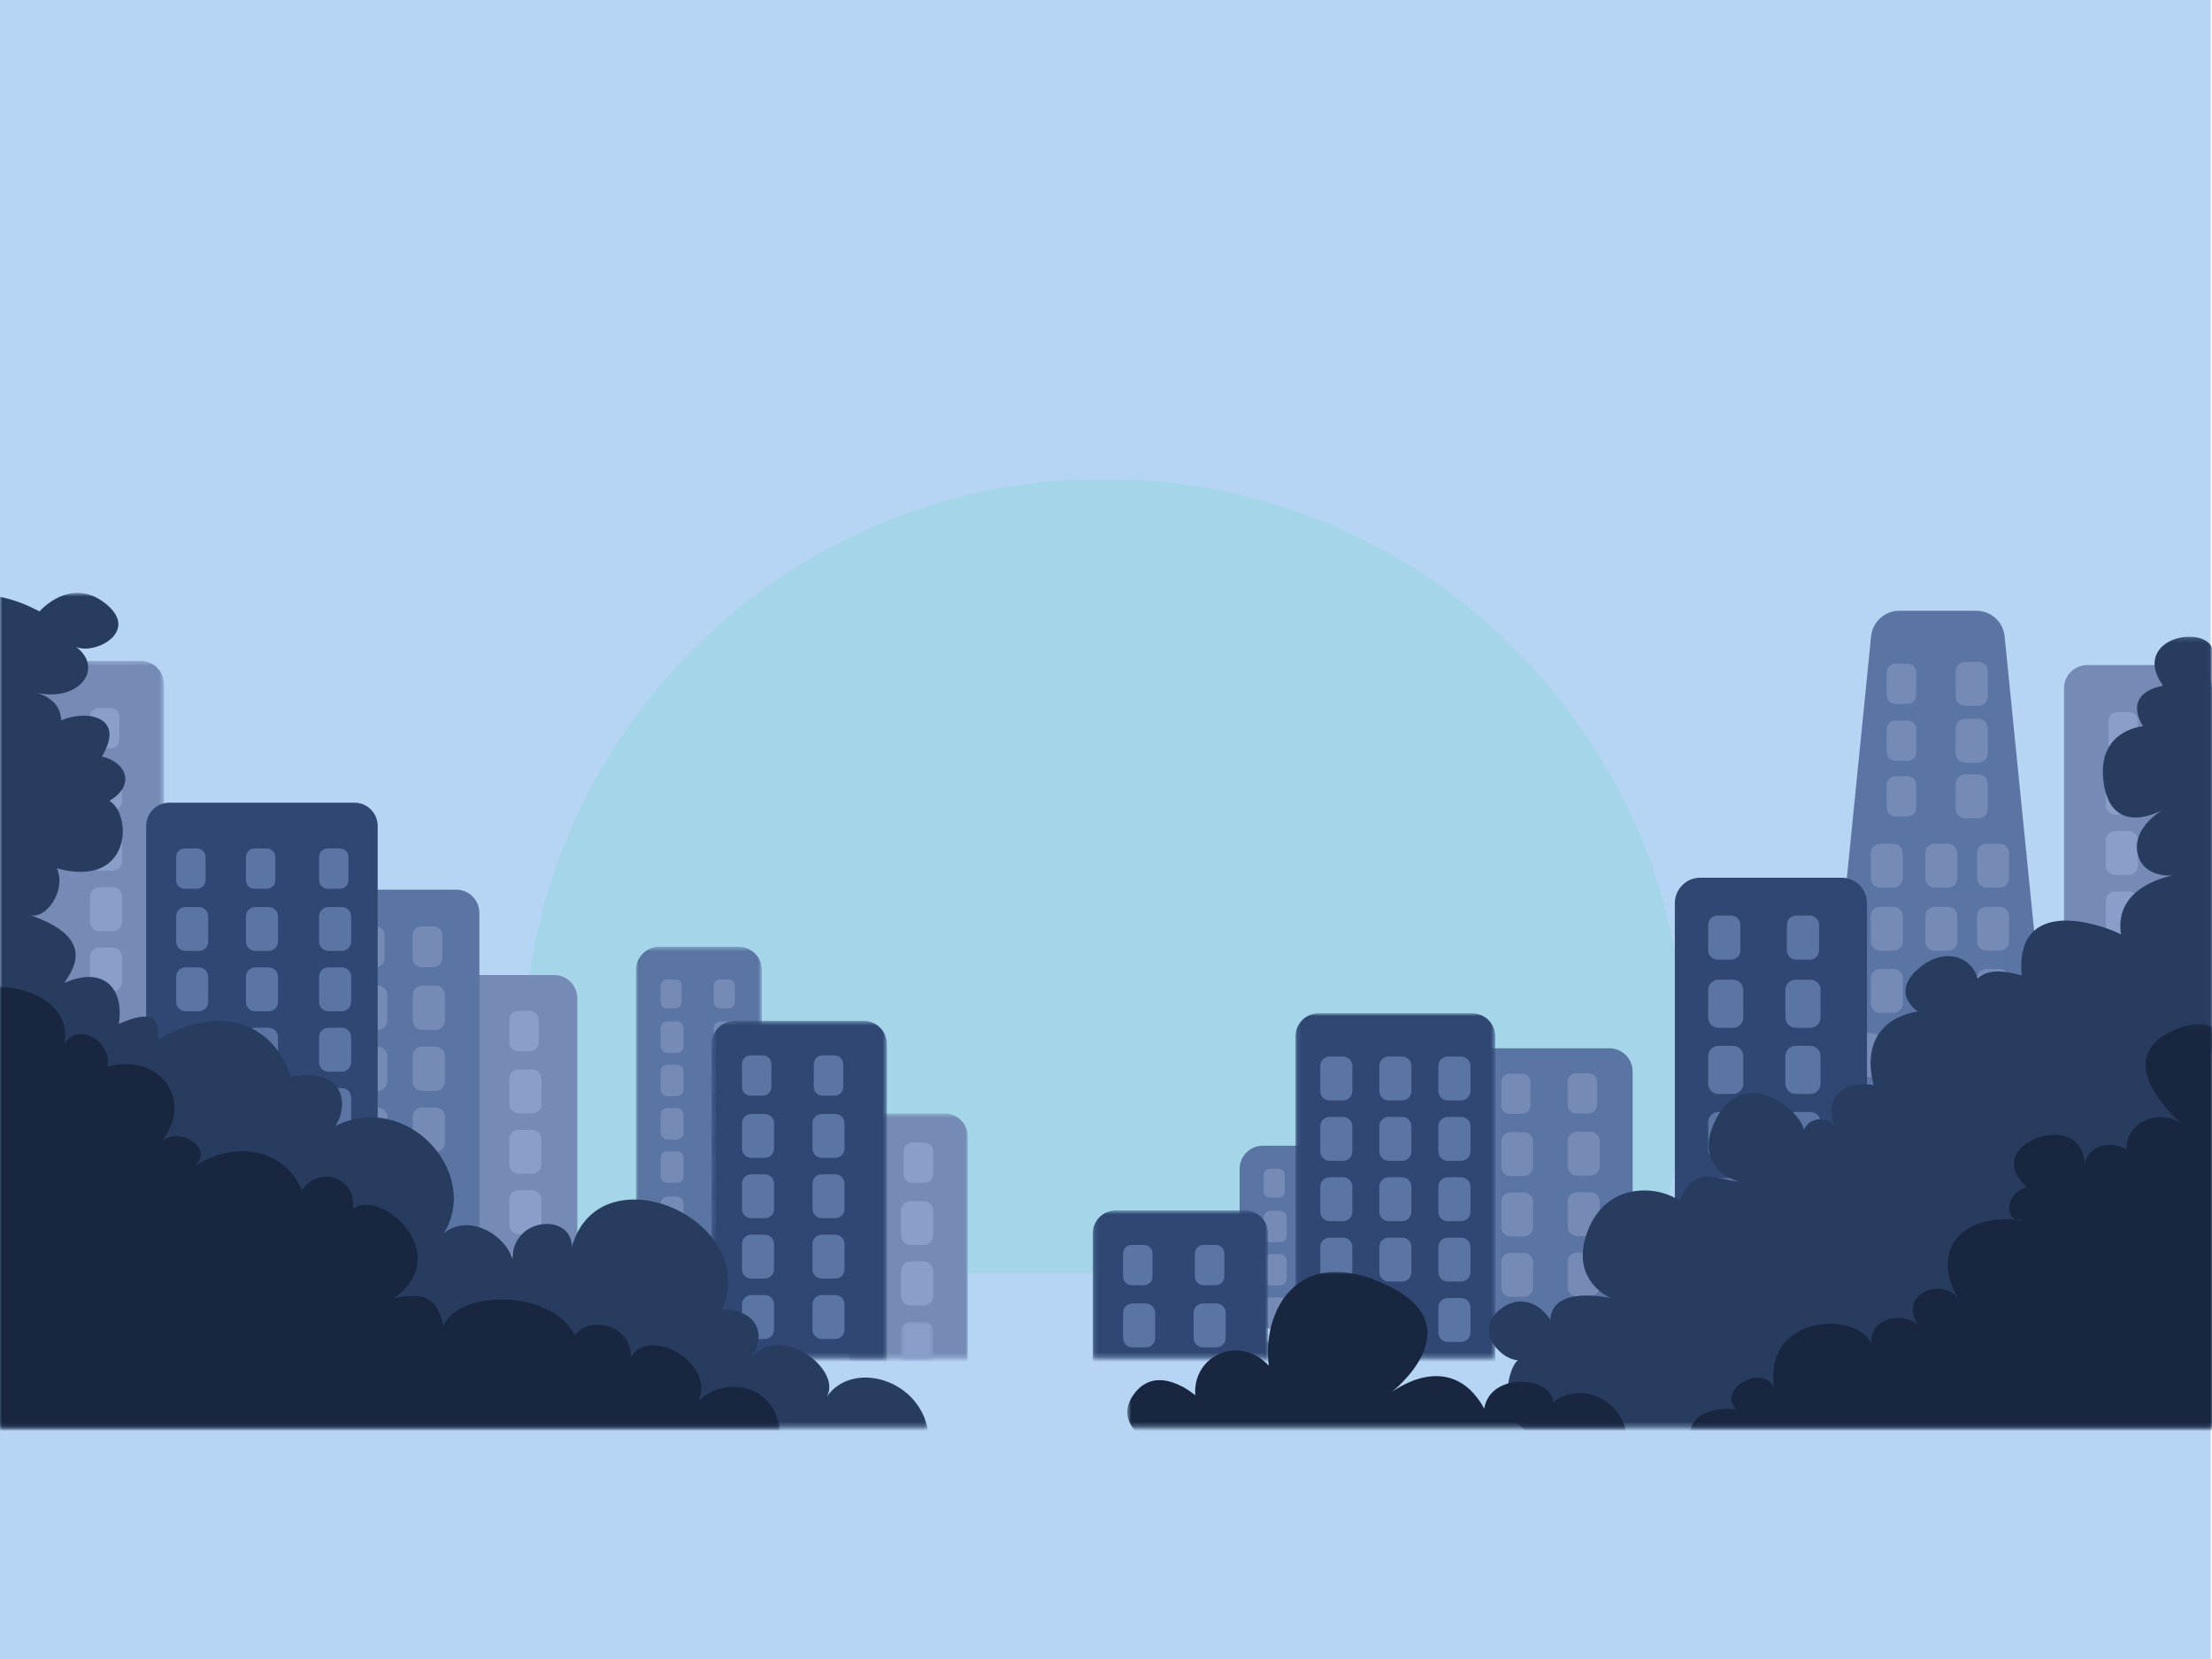 <?xml version="1.0" encoding="UTF-8"?>
<svg width="480px" height="360px" viewBox="0 0 480 360" version="1.1" xmlns="http://www.w3.org/2000/svg" xmlns:xlink="http://www.w3.org/1999/xlink" style="background: #FFFFFF;">
    <!-- Generator: Sketch 48.2 (47327) - http://www.bohemiancoding.com/sketch -->
    <title>City</title>
    <desc>Created with Sketch.</desc>
    <defs>
        <polygon id="path-1" points="0.544 0.878 252.665 0.878 252.665 172.85 0.544 172.85"></polygon>
        <polygon id="path-3" points="0.068 0.403 199.14 0.403 199.14 145.85 0.068 145.85"></polygon>
        <polygon id="path-5" points="0.421 0.415 160.787 0.415 160.787 129.85 0.421 129.85"></polygon>
        <polygon id="path-7" points="0.213 0.914 5.202 0.914 5.202 4.71 0.213 4.71"></polygon>
        <polygon id="path-9" points="0.012 0.448 27.32 0.448 27.32 89.71 0.012 89.71"></polygon>
        <polygon id="path-11" points="0.113 0.872 43.466 0.872 43.466 75.71 0.113 75.71"></polygon>
        <polygon id="path-13" points="0.481 0.415 32.566 0.415 32.566 88.755 0.481 88.755"></polygon>
        <polygon id="path-15" points="0.249 0.62 26.019 0.62 26.019 53.71 0.249 53.71"></polygon>
        <polygon id="path-17" points="0.539 0.833 7.496 0.833 7.496 8.71 0.539 8.71"></polygon>
        <polygon id="path-19" points="0.413 0.531 38.457 0.531 38.457 73.71 0.413 73.71"></polygon>
        <polygon id="path-21" points="0.114 0.651 38.157 0.651 38.157 32.71 0.114 32.71"></polygon>
        <polygon id="path-23" points="0.034 0.147 156.97 0.147 156.97 171.71 0.034 171.71"></polygon>
        <polygon id="path-25" points="0.43 0.19 113.97 0.19 113.97 87.71 0.43 87.71"></polygon>
        <polygon id="path-27" points="0.604 0.993 109.106 0.993 109.106 34.71 0.604 34.71"></polygon>
        <polygon id="path-29" points="0.97 0.646 202.626 0.646 202.626 181.71 0.97 181.71"></polygon>
        <polygon id="path-31" points="0.97 0.003 170.49 0.003 170.49 95.71 0.97 95.71"></polygon>
    </defs>
    <g id="备份" stroke="none" stroke-width="1" fill="none" fill-rule="evenodd">
        <g id="City">
            <g id="Page-1" transform="translate(-1, 0)">
                <polygon id="Fill-1" fill="#B6D4F3" points="0.97 360 480.718 360 480.718 0 0.97 0"></polygon>
                <g id="Group-11" transform="translate(114, 103.059)">
                    <g id="Group-4">
                        <mask id="mask-2" fill="white">
                            <use xlink:href="#path-1"></use>
                        </mask>
                        <g id="Clip-3"></g>
                        <path d="M252.665,126.939 C252.665,196.561 196.226,253 126.604,253 C56.983,253 0.544,196.561 0.544,126.939 C0.544,57.318 56.983,0.878 126.604,0.878 C196.226,0.878 252.665,57.318 252.665,126.939" id="Fill-2" fill="#A4D5E8" mask="url(#mask-2)"></path>
                    </g>
                    <g id="Group-7" transform="translate(27, 27)">
                        <mask id="mask-4" fill="white">
                            <use xlink:href="#path-3"></use>
                        </mask>
                        <g id="Clip-6"></g>
                        <path d="M199.14,99.939 C199.14,154.911 154.576,199.475 99.604,199.475 C44.632,199.475 0.068,154.911 0.068,99.939 C0.068,44.967 44.632,0.403 99.604,0.403 C154.576,0.403 199.14,44.967 199.14,99.939" id="Fill-5" fill="#A4D5E8" mask="url(#mask-4)"></path>
                    </g>
                    <g id="Group-10" transform="translate(46, 43)">
                        <mask id="mask-6" fill="white">
                            <use xlink:href="#path-5"></use>
                        </mask>
                        <g id="Clip-9"></g>
                        <path d="M160.787,80.599 C160.787,124.882 124.888,160.781 80.604,160.781 C36.32,160.781 0.421,124.882 0.421,80.599 C0.421,36.315 36.32,0.415 80.604,0.415 C124.888,0.415 160.787,36.315 160.787,80.599" id="Fill-8" fill="#A4D5E8" mask="url(#mask-6)"></path>
                    </g>
                </g>
                <g id="Group-333" transform="translate(4, 132)">
                    <path d="M285.189,153.598 L271.039,153.598 C268.253,153.598 265.995,151.34 265.995,148.555 L265.995,121.656 C265.995,118.87 268.253,116.612 271.039,116.612 L285.189,116.612 C287.975,116.612 290.233,118.87 290.233,121.656 L290.233,148.555 C290.233,151.34 287.975,153.598 285.189,153.598" id="Fill-12" fill="#5A74A3"></path>
                    <g id="Group-25" transform="translate(271, 121)">
                        <path d="M3.755,16.56 L1.66,16.56 C0.86,16.56 0.213,15.912 0.213,15.113 L0.213,11.173 C0.213,10.374 0.86,9.726 1.66,9.726 L3.755,9.726 C4.554,9.726 5.202,10.374 5.202,11.173 L5.202,15.113 C5.202,15.912 4.554,16.56 3.755,16.56" id="Fill-14" fill="#758AB5"></path>
                        <path d="M3.755,25.956 L1.66,25.956 C0.86,25.956 0.213,25.308 0.213,24.509 L0.213,20.569 C0.213,19.77 0.86,19.123 1.66,19.123 L3.755,19.123 C4.554,19.123 5.202,19.77 5.202,20.569 L5.202,24.509 C5.202,25.308 4.554,25.956 3.755,25.956" id="Fill-16" fill="#758AB5"></path>
                        <path d="M3.755,35.351 L1.66,35.351 C0.86,35.351 0.213,34.703 0.213,33.904 L0.213,29.965 C0.213,29.165 0.86,28.518 1.66,28.518 L3.755,28.518 C4.554,28.518 5.202,29.165 5.202,29.965 L5.202,33.904 C5.202,34.703 4.554,35.351 3.755,35.351" id="Fill-18" fill="#758AB5"></path>
                        <g id="Group-22" transform="translate(0, 37)">
                            <mask id="mask-8" fill="white">
                                <use xlink:href="#path-7"></use>
                            </mask>
                            <g id="Clip-21"></g>
                            <path d="M3.755,7.747 L1.66,7.747 C0.86,7.747 0.213,7.099 0.213,6.3 L0.213,2.361 C0.213,1.561 0.86,0.914 1.66,0.914 L3.755,0.914 C4.554,0.914 5.202,1.561 5.202,2.361 L5.202,6.3 C5.202,7.099 4.554,7.747 3.755,7.747" id="Fill-20" fill="#758AB5" mask="url(#mask-8)"></path>
                        </g>
                        <path d="M3.463,6.883 L1.54,6.883 C0.807,6.883 0.213,6.288 0.213,5.555 L0.213,1.941 C0.213,1.207 0.807,0.612 1.54,0.612 L3.463,0.612 C4.196,0.612 4.791,1.207 4.791,1.941 L4.791,5.555 C4.791,6.288 4.196,6.883 3.463,6.883" id="Fill-23" fill="#758AB5"></path>
                    </g>
                    <g id="Group-28" transform="translate(135, 73)">
                        <mask id="mask-10" fill="white">
                            <use xlink:href="#path-9"></use>
                        </mask>
                        <g id="Clip-27"></g>
                        <path d="M5.056,94.885 L22.277,94.885 C25.062,94.885 27.32,92.627 27.32,89.842 L27.32,5.492 C27.32,2.706 25.062,0.448 22.277,0.448 L5.056,0.448 C2.27,0.448 0.012,2.706 0.012,5.492 L0.012,89.842 C0.012,92.627 2.27,94.885 5.056,94.885" id="Fill-26" fill="#5A74A3" mask="url(#mask-10)"></path>
                    </g>
                    <g id="Group-41" transform="translate(140, 80)" fill="#758AB5">
                        <path d="M3.893,16.489 L1.797,16.489 C0.998,16.489 0.351,15.841 0.351,15.042 L0.351,11.102 C0.351,10.303 0.998,9.655 1.797,9.655 L3.893,9.655 C4.692,9.655 5.34,10.303 5.34,11.102 L5.34,15.042 C5.34,15.841 4.692,16.489 3.893,16.489" id="Fill-29"></path>
                        <path d="M3.893,25.884 L1.797,25.884 C0.998,25.884 0.351,25.236 0.351,24.437 L0.351,20.497 C0.351,19.698 0.998,19.05 1.797,19.05 L3.893,19.05 C4.692,19.05 5.34,19.698 5.34,20.497 L5.34,24.437 C5.34,25.236 4.692,25.884 3.893,25.884" id="Fill-31"></path>
                        <path d="M3.893,35.28 L1.797,35.28 C0.998,35.28 0.351,34.632 0.351,33.833 L0.351,29.893 C0.351,29.094 0.998,28.446 1.797,28.446 L3.893,28.446 C4.692,28.446 5.34,29.094 5.34,29.893 L5.34,33.833 C5.34,34.632 4.692,35.28 3.893,35.28" id="Fill-33"></path>
                        <path d="M3.893,44.675 L1.797,44.675 C0.998,44.675 0.351,44.027 0.351,43.228 L0.351,39.288 C0.351,38.489 0.998,37.841 1.797,37.841 L3.893,37.841 C4.692,37.841 5.34,38.489 5.34,39.288 L5.34,43.228 C5.34,44.027 4.692,44.675 3.893,44.675" id="Fill-35"></path>
                        <path d="M3.893,54.502 L1.797,54.502 C0.998,54.502 0.351,53.854 0.351,53.055 L0.351,49.115 C0.351,48.316 0.998,47.668 1.797,47.668 L3.893,47.668 C4.692,47.668 5.34,48.316 5.34,49.115 L5.34,53.055 C5.34,53.854 4.692,54.502 3.893,54.502" id="Fill-37"></path>
                        <path d="M3.601,6.811 L1.678,6.811 C0.945,6.811 0.351,6.217 0.351,5.483 L0.351,1.869 C0.351,1.136 0.945,0.541 1.678,0.541 L3.601,0.541 C4.334,0.541 4.929,1.136 4.929,1.869 L4.929,5.483 C4.929,6.217 4.334,6.811 3.601,6.811" id="Fill-39"></path>
                    </g>
                    <g id="Group-54" transform="translate(151, 80)" fill="#758AB5">
                        <path d="M4.426,16.489 L2.33,16.489 C1.531,16.489 0.884,15.841 0.884,15.042 L0.884,11.102 C0.884,10.303 1.531,9.655 2.33,9.655 L4.426,9.655 C5.225,9.655 5.873,10.303 5.873,11.102 L5.873,15.042 C5.873,15.841 5.225,16.489 4.426,16.489" id="Fill-42"></path>
                        <path d="M4.426,25.884 L2.33,25.884 C1.531,25.884 0.884,25.236 0.884,24.437 L0.884,20.497 C0.884,19.698 1.531,19.05 2.33,19.05 L4.426,19.05 C5.225,19.05 5.873,19.698 5.873,20.497 L5.873,24.437 C5.873,25.236 5.225,25.884 4.426,25.884" id="Fill-44"></path>
                        <path d="M4.426,35.28 L2.33,35.28 C1.531,35.28 0.884,34.632 0.884,33.833 L0.884,29.893 C0.884,29.094 1.531,28.446 2.33,28.446 L4.426,28.446 C5.225,28.446 5.873,29.094 5.873,29.893 L5.873,33.833 C5.873,34.632 5.225,35.28 4.426,35.28" id="Fill-46"></path>
                        <path d="M4.426,44.675 L2.33,44.675 C1.531,44.675 0.884,44.027 0.884,43.228 L0.884,39.288 C0.884,38.489 1.531,37.841 2.33,37.841 L4.426,37.841 C5.225,37.841 5.873,38.489 5.873,39.288 L5.873,43.228 C5.873,44.027 5.225,44.675 4.426,44.675" id="Fill-48"></path>
                        <path d="M4.426,54.502 L2.33,54.502 C1.531,54.502 0.884,53.854 0.884,53.055 L0.884,49.115 C0.884,48.316 1.531,47.668 2.33,47.668 L4.426,47.668 C5.225,47.668 5.873,48.316 5.873,49.115 L5.873,53.055 C5.873,53.854 5.225,54.502 4.426,54.502" id="Fill-50"></path>
                        <path d="M4.134,6.811 L2.211,6.811 C1.478,6.811 0.884,6.217 0.884,5.483 L0.884,1.869 C0.884,1.136 1.478,0.541 2.211,0.541 L4.134,0.541 C4.867,0.541 5.462,1.136 5.462,1.869 L5.462,5.483 C5.462,6.217 4.867,6.811 4.134,6.811" id="Fill-52"></path>
                    </g>
                    <path d="M346.235,159.414 L321.037,159.414 C318.252,159.414 315.994,157.156 315.994,154.37 L315.994,100.526 C315.994,97.74 318.252,95.482 321.037,95.482 L346.235,95.482 C349.021,95.482 351.279,97.74 351.279,100.526 L351.279,154.37 C351.279,157.156 349.021,159.414 346.235,159.414" id="Fill-55" fill="#5A74A3"></path>
                    <g id="Group-67" transform="translate(322, 100)" fill="#758AB5">
                        <path d="M5.67,23.208 L2.748,23.208 C1.633,23.208 0.731,22.305 0.731,21.19 L0.731,15.698 C0.731,14.584 1.633,13.681 2.748,13.681 L5.67,13.681 C6.784,13.681 7.688,14.584 7.688,15.698 L7.688,21.19 C7.688,22.305 6.784,23.208 5.67,23.208" id="Fill-57"></path>
                        <path d="M5.67,36.307 L2.748,36.307 C1.633,36.307 0.731,35.404 0.731,34.289 L0.731,28.797 C0.731,27.683 1.633,26.78 2.748,26.78 L5.67,26.78 C6.784,26.78 7.688,27.683 7.688,28.797 L7.688,34.289 C7.688,35.404 6.784,36.307 5.67,36.307" id="Fill-59"></path>
                        <path d="M5.67,49.406 L2.748,49.406 C1.633,49.406 0.731,48.503 0.731,47.388 L0.731,41.896 C0.731,40.782 1.633,39.879 2.748,39.879 L5.67,39.879 C6.784,39.879 7.688,40.782 7.688,41.896 L7.688,47.388 C7.688,48.503 6.784,49.406 5.67,49.406" id="Fill-61"></path>
                        <path d="M5.67,62.504 L2.748,62.504 C1.633,62.504 0.731,61.601 0.731,60.486 L0.731,54.994 C0.731,53.88 1.633,52.977 2.748,52.977 L5.67,52.977 C6.784,52.977 7.688,53.88 7.688,54.994 L7.688,60.486 C7.688,61.601 6.784,62.504 5.67,62.504" id="Fill-63"></path>
                        <path d="M5.262,9.717 L2.581,9.717 C1.559,9.717 0.73,8.888 0.73,7.865 L0.73,2.826 C0.73,1.804 1.559,0.975 2.581,0.975 L5.262,0.975 C6.284,0.975 7.113,1.804 7.113,2.826 L7.113,7.865 C7.113,8.888 6.284,9.717 5.262,9.717" id="Fill-65"></path>
                    </g>
                    <g id="Group-78" transform="translate(337, 100)" fill="#758AB5">
                        <path d="M5.122,23.114 L2.201,23.114 C1.086,23.114 0.183,22.211 0.183,21.096 L0.183,15.604 C0.183,14.49 1.086,13.587 2.201,13.587 L5.122,13.587 C6.236,13.587 7.14,14.49 7.14,15.604 L7.14,21.096 C7.14,22.211 6.236,23.114 5.122,23.114" id="Fill-68"></path>
                        <path d="M5.122,36.212 L2.201,36.212 C1.086,36.212 0.183,35.309 0.183,34.194 L0.183,28.703 C0.183,27.588 1.086,26.685 2.201,26.685 L5.122,26.685 C6.236,26.685 7.14,27.588 7.14,28.703 L7.14,34.194 C7.14,35.309 6.236,36.212 5.122,36.212" id="Fill-70"></path>
                        <path d="M5.122,49.31 L2.201,49.31 C1.086,49.31 0.183,48.407 0.183,47.292 L0.183,41.801 C0.183,40.686 1.086,39.783 2.201,39.783 L5.122,39.783 C6.236,39.783 7.14,40.686 7.14,41.801 L7.14,47.292 C7.14,48.407 6.236,49.31 5.122,49.31" id="Fill-72"></path>
                        <path d="M5.122,62.409 L2.201,62.409 C1.086,62.409 0.183,61.506 0.183,60.391 L0.183,54.9 C0.183,53.785 1.086,52.882 2.201,52.882 L5.122,52.882 C6.236,52.882 7.14,53.785 7.14,54.9 L7.14,60.391 C7.14,61.506 6.236,62.409 5.122,62.409" id="Fill-74"></path>
                        <path d="M4.715,9.622 L2.034,9.622 C1.012,9.622 0.183,8.793 0.183,7.771 L0.183,2.732 C0.183,1.709 1.012,0.881 2.034,0.881 L4.715,0.881 C5.737,0.881 6.566,1.709 6.566,2.732 L6.566,7.771 C6.566,8.793 5.737,9.622 4.715,9.622" id="Fill-76"></path>
                    </g>
                    <path d="M431.998,6.081 C431.683,2.934 429.034,0.537 425.871,0.537 L417.666,0.537 L417.354,0.537 L409.15,0.537 C405.987,0.537 403.338,2.934 403.022,6.081 L390.168,134.37 C389.805,137.996 392.652,141.143 396.296,141.143 L417.354,141.143 L417.666,141.143 L438.725,141.143 C442.369,141.143 445.216,137.996 444.852,134.37 L431.998,6.081 Z" id="Fill-79" fill="#5A74A3"></path>
                    <g id="Group-127" transform="translate(398, 11)" fill="#758AB5">
                        <path d="M28.321,34.57 L25.4,34.57 C24.285,34.57 23.382,33.667 23.382,32.552 L23.382,27.06 C23.382,25.946 24.285,25.043 25.4,25.043 L28.321,25.043 C29.435,25.043 30.339,25.946 30.339,27.06 L30.339,32.552 C30.339,33.667 29.435,34.57 28.321,34.57" id="Fill-81"></path>
                        <path d="M9.884,49.615 L6.963,49.615 C5.848,49.615 4.945,48.712 4.945,47.597 L4.945,42.105 C4.945,40.991 5.848,40.088 6.963,40.088 L9.884,40.088 C10.998,40.088 11.902,40.991 11.902,42.105 L11.902,47.597 C11.902,48.712 10.998,49.615 9.884,49.615" id="Fill-83"></path>
                        <path d="M21.732,49.615 L18.811,49.615 C17.696,49.615 16.793,48.712 16.793,47.597 L16.793,42.105 C16.793,40.991 17.696,40.088 18.811,40.088 L21.732,40.088 C22.846,40.088 23.75,40.991 23.75,42.105 L23.75,47.597 C23.75,48.712 22.846,49.615 21.732,49.615" id="Fill-85"></path>
                        <path d="M32.955,49.615 L30.034,49.615 C28.919,49.615 28.016,48.712 28.016,47.597 L28.016,42.105 C28.016,40.991 28.919,40.088 30.034,40.088 L32.955,40.088 C34.069,40.088 34.973,40.991 34.973,42.105 L34.973,47.597 C34.973,48.712 34.069,49.615 32.955,49.615" id="Fill-87"></path>
                        <path d="M9.884,63.296 L6.963,63.296 C5.848,63.296 4.945,62.393 4.945,61.278 L4.945,55.787 C4.945,54.672 5.848,53.769 6.963,53.769 L9.884,53.769 C10.998,53.769 11.902,54.672 11.902,55.787 L11.902,61.278 C11.902,62.393 10.998,63.296 9.884,63.296" id="Fill-89"></path>
                        <path d="M21.732,63.296 L18.811,63.296 C17.696,63.296 16.793,62.393 16.793,61.278 L16.793,55.787 C16.793,54.672 17.696,53.769 18.811,53.769 L21.732,53.769 C22.846,53.769 23.75,54.672 23.75,55.787 L23.75,61.278 C23.75,62.393 22.846,63.296 21.732,63.296" id="Fill-91"></path>
                        <path d="M32.955,63.296 L30.034,63.296 C28.919,63.296 28.016,62.393 28.016,61.278 L28.016,55.787 C28.016,54.672 28.919,53.769 30.034,53.769 L32.955,53.769 C34.069,53.769 34.973,54.672 34.973,55.787 L34.973,61.278 C34.973,62.393 34.069,63.296 32.955,63.296" id="Fill-93"></path>
                        <path d="M9.884,76.784 L6.963,76.784 C5.848,76.784 4.945,75.882 4.945,74.766 L4.945,69.275 C4.945,68.16 5.848,67.257 6.963,67.257 L9.884,67.257 C10.998,67.257 11.902,68.16 11.902,69.275 L11.902,74.766 C11.902,75.882 10.998,76.784 9.884,76.784" id="Fill-95"></path>
                        <path d="M21.732,76.784 L18.811,76.784 C17.696,76.784 16.793,75.882 16.793,74.766 L16.793,69.275 C16.793,68.16 17.696,67.257 18.811,67.257 L21.732,67.257 C22.846,67.257 23.75,68.16 23.75,69.275 L23.75,74.766 C23.75,75.882 22.846,76.784 21.732,76.784" id="Fill-97"></path>
                        <path d="M32.955,76.784 L30.034,76.784 C28.919,76.784 28.016,75.882 28.016,74.766 L28.016,69.275 C28.016,68.16 28.919,67.257 30.034,67.257 L32.955,67.257 C34.069,67.257 34.973,68.16 34.973,69.275 L34.973,74.766 C34.973,75.882 34.069,76.784 32.955,76.784" id="Fill-99"></path>
                        <path d="M39.911,90.708 L36.99,90.708 C35.875,90.708 34.972,89.805 34.972,88.69 L34.972,83.199 C34.972,82.084 35.875,81.181 36.99,81.181 L39.911,81.181 C41.025,81.181 41.929,82.084 41.929,83.199 L41.929,88.69 C41.929,89.805 41.025,90.708 39.911,90.708" id="Fill-101"></path>
                        <path d="M5.25,90.708 L2.329,90.708 C1.214,90.708 0.311,89.805 0.311,88.69 L0.311,83.199 C0.311,82.084 1.214,81.181 2.329,81.181 L5.25,81.181 C6.364,81.181 7.268,82.084 7.268,83.199 L7.268,88.69 C7.268,89.805 6.364,90.708 5.25,90.708" id="Fill-103"></path>
                        <path d="M17.098,90.708 L14.176,90.708 C13.062,90.708 12.159,89.805 12.159,88.69 L12.159,83.199 C12.159,82.084 13.062,81.181 14.176,81.181 L17.098,81.181 C18.212,81.181 19.115,82.084 19.115,83.199 L19.115,88.69 C19.115,89.805 18.212,90.708 17.098,90.708" id="Fill-105"></path>
                        <path d="M28.321,90.708 L25.4,90.708 C24.285,90.708 23.382,89.805 23.382,88.69 L23.382,83.199 C23.382,82.084 24.285,81.181 25.4,81.181 L28.321,81.181 C29.435,81.181 30.339,82.084 30.339,83.199 L30.339,88.69 C30.339,89.805 29.435,90.708 28.321,90.708" id="Fill-107"></path>
                        <path d="M39.911,104.793 L36.99,104.793 C35.875,104.793 34.972,103.89 34.972,102.775 L34.972,97.284 C34.972,96.169 35.875,95.266 36.99,95.266 L39.911,95.266 C41.025,95.266 41.929,96.169 41.929,97.284 L41.929,102.775 C41.929,103.89 41.025,104.793 39.911,104.793" id="Fill-109"></path>
                        <path d="M5.25,104.793 L2.329,104.793 C1.214,104.793 0.311,103.89 0.311,102.775 L0.311,97.284 C0.311,96.169 1.214,95.266 2.329,95.266 L5.25,95.266 C6.364,95.266 7.268,96.169 7.268,97.284 L7.268,102.775 C7.268,103.89 6.364,104.793 5.25,104.793" id="Fill-111"></path>
                        <path d="M17.098,104.793 L14.176,104.793 C13.062,104.793 12.159,103.89 12.159,102.775 L12.159,97.284 C12.159,96.169 13.062,95.266 14.176,95.266 L17.098,95.266 C18.212,95.266 19.115,96.169 19.115,97.284 L19.115,102.775 C19.115,103.89 18.212,104.793 17.098,104.793" id="Fill-113"></path>
                        <path d="M28.321,104.793 L25.4,104.793 C24.285,104.793 23.382,103.89 23.382,102.775 L23.382,97.284 C23.382,96.169 24.285,95.266 25.4,95.266 L28.321,95.266 C29.435,95.266 30.339,96.169 30.339,97.284 L30.339,102.775 C30.339,103.89 29.435,104.793 28.321,104.793" id="Fill-115"></path>
                        <path d="M12.955,34.177 L10.274,34.177 C9.252,34.177 8.423,33.348 8.423,32.326 L8.423,27.287 C8.423,26.264 9.252,25.436 10.274,25.436 L12.955,25.436 C13.977,25.436 14.806,26.264 14.806,27.287 L14.806,32.326 C14.806,33.348 13.977,34.177 12.955,34.177" id="Fill-117"></path>
                        <path d="M28.321,22.488 L25.4,22.488 C24.285,22.488 23.382,21.585 23.382,20.47 L23.382,14.978 C23.382,13.864 24.285,12.961 25.4,12.961 L28.321,12.961 C29.435,12.961 30.339,13.864 30.339,14.978 L30.339,20.47 C30.339,21.585 29.435,22.488 28.321,22.488" id="Fill-119"></path>
                        <path d="M12.955,22.095 L10.274,22.095 C9.252,22.095 8.423,21.266 8.423,20.244 L8.423,15.205 C8.423,14.182 9.252,13.354 10.274,13.354 L12.955,13.354 C13.977,13.354 14.806,14.182 14.806,15.205 L14.806,20.244 C14.806,21.266 13.977,22.095 12.955,22.095" id="Fill-121"></path>
                        <path d="M28.321,10.159 L25.4,10.159 C24.285,10.159 23.382,9.257 23.382,8.142 L23.382,2.65 C23.382,1.536 24.285,0.632 25.4,0.632 L28.321,0.632 C29.435,0.632 30.339,1.536 30.339,2.65 L30.339,8.142 C30.339,9.257 29.435,10.159 28.321,10.159" id="Fill-123"></path>
                        <path d="M12.955,9.767 L10.274,9.767 C9.252,9.767 8.423,8.938 8.423,7.915 L8.423,2.877 C8.423,1.853 9.252,1.026 10.274,1.026 L12.955,1.026 C13.977,1.026 14.806,1.853 14.806,2.877 L14.806,7.915 C14.806,8.938 13.977,9.767 12.955,9.767" id="Fill-125"></path>
                    </g>
                    <g id="Group-130" transform="translate(278, 87)">
                        <mask id="mask-12" fill="white">
                            <use xlink:href="#path-11"></use>
                        </mask>
                        <g id="Clip-129"></g>
                        <path d="M38.423,83.115 L5.157,83.115 C2.372,83.115 0.113,80.857 0.113,78.071 L0.113,5.916 C0.113,3.131 2.372,0.872 5.157,0.872 L38.423,0.872 C41.209,0.872 43.466,3.131 43.466,5.916 L43.466,78.071 C43.466,80.857 41.209,83.115 38.423,83.115" id="Fill-128" fill="#2F4772" mask="url(#mask-12)"></path>
                    </g>
                    <path d="M288.437,106.797 L285.516,106.797 C284.401,106.797 283.498,105.894 283.498,104.779 L283.498,99.287 C283.498,98.173 284.401,97.27 285.516,97.27 L288.437,97.27 C289.551,97.27 290.455,98.173 290.455,99.287 L290.455,104.779 C290.455,105.894 289.551,106.797 288.437,106.797" id="Fill-131" fill="#5A74A3"></path>
                    <path d="M288.437,119.896 L285.516,119.896 C284.401,119.896 283.498,118.993 283.498,117.878 L283.498,112.386 C283.498,111.272 284.401,110.369 285.516,110.369 L288.437,110.369 C289.551,110.369 290.455,111.272 290.455,112.386 L290.455,117.878 C290.455,118.993 289.551,119.896 288.437,119.896" id="Fill-133" fill="#5A74A3"></path>
                    <path d="M288.437,132.994 L285.516,132.994 C284.401,132.994 283.498,132.091 283.498,130.977 L283.498,125.485 C283.498,124.37 284.401,123.467 285.516,123.467 L288.437,123.467 C289.551,123.467 290.455,124.37 290.455,125.485 L290.455,130.977 C290.455,132.091 289.551,132.994 288.437,132.994" id="Fill-135" fill="#5A74A3"></path>
                    <path d="M288.437,146.093 L285.516,146.093 C284.401,146.093 283.498,145.19 283.498,144.075 L283.498,138.584 C283.498,137.469 284.401,136.566 285.516,136.566 L288.437,136.566 C289.551,136.566 290.455,137.469 290.455,138.584 L290.455,144.075 C290.455,145.19 289.551,146.093 288.437,146.093" id="Fill-137" fill="#5A74A3"></path>
                    <path d="M288.437,159.191 L285.516,159.191 C284.401,159.191 283.498,158.288 283.498,157.173 L283.498,151.682 C283.498,150.567 284.401,149.664 285.516,149.664 L288.437,149.664 C289.551,149.664 290.455,150.567 290.455,151.682 L290.455,157.173 C290.455,158.288 289.551,159.191 288.437,159.191" id="Fill-139" fill="#5A74A3"></path>
                    <path d="M301.251,119.896 L298.33,119.896 C297.215,119.896 296.312,118.993 296.312,117.878 L296.312,112.386 C296.312,111.272 297.215,110.369 298.33,110.369 L301.251,110.369 C302.365,110.369 303.269,111.272 303.269,112.386 L303.269,117.878 C303.269,118.993 302.365,119.896 301.251,119.896" id="Fill-141" fill="#5A74A3"></path>
                    <path d="M301.251,132.994 L298.33,132.994 C297.215,132.994 296.312,132.091 296.312,130.977 L296.312,125.485 C296.312,124.37 297.215,123.467 298.33,123.467 L301.251,123.467 C302.365,123.467 303.269,124.37 303.269,125.485 L303.269,130.977 C303.269,132.091 302.365,132.994 301.251,132.994" id="Fill-143" fill="#5A74A3"></path>
                    <path d="M301.251,146.093 L298.33,146.093 C297.215,146.093 296.312,145.19 296.312,144.075 L296.312,138.584 C296.312,137.469 297.215,136.566 298.33,136.566 L301.251,136.566 C302.365,136.566 303.269,137.469 303.269,138.584 L303.269,144.075 C303.269,145.19 302.365,146.093 301.251,146.093" id="Fill-145" fill="#5A74A3"></path>
                    <path d="M301.251,159.191 L298.33,159.191 C297.215,159.191 296.312,158.288 296.312,157.173 L296.312,151.682 C296.312,150.567 297.215,149.664 298.33,149.664 L301.251,149.664 C302.365,149.664 303.269,150.567 303.269,151.682 L303.269,157.173 C303.269,158.288 302.365,159.191 301.251,159.191" id="Fill-147" fill="#5A74A3"></path>
                    <path d="M314.065,119.896 L311.144,119.896 C310.029,119.896 309.127,118.993 309.127,117.878 L309.127,112.386 C309.127,111.272 310.029,110.369 311.144,110.369 L314.065,110.369 C315.18,110.369 316.084,111.272 316.084,112.386 L316.084,117.878 C316.084,118.993 315.18,119.896 314.065,119.896" id="Fill-149" fill="#5A74A3"></path>
                    <path d="M314.065,132.994 L311.144,132.994 C310.029,132.994 309.127,132.091 309.127,130.977 L309.127,125.485 C309.127,124.37 310.029,123.467 311.144,123.467 L314.065,123.467 C315.18,123.467 316.084,124.37 316.084,125.485 L316.084,130.977 C316.084,132.091 315.18,132.994 314.065,132.994" id="Fill-151" fill="#5A74A3"></path>
                    <path d="M314.065,146.093 L311.144,146.093 C310.029,146.093 309.127,145.19 309.127,144.075 L309.127,138.584 C309.127,137.469 310.029,136.566 311.144,136.566 L314.065,136.566 C315.18,136.566 316.084,137.469 316.084,138.584 L316.084,144.075 C316.084,145.19 315.18,146.093 314.065,146.093" id="Fill-153" fill="#5A74A3"></path>
                    <path d="M314.065,159.191 L311.144,159.191 C310.029,159.191 309.127,158.288 309.127,157.173 L309.127,151.682 C309.127,150.567 310.029,149.664 311.144,149.664 L314.065,149.664 C315.18,149.664 316.084,150.567 316.084,151.682 L316.084,157.173 C316.084,158.288 315.18,159.191 314.065,159.191" id="Fill-155" fill="#5A74A3"></path>
                    <path d="M301.251,106.797 L298.33,106.797 C297.215,106.797 296.312,105.894 296.312,104.779 L296.312,99.287 C296.312,98.173 297.215,97.27 298.33,97.27 L301.251,97.27 C302.365,97.27 303.269,98.173 303.269,99.287 L303.269,104.779 C303.269,105.894 302.365,106.797 301.251,106.797" id="Fill-157" fill="#5A74A3"></path>
                    <path d="M314.065,106.797 L311.144,106.797 C310.029,106.797 309.127,105.894 309.127,104.779 L309.127,99.287 C309.127,98.173 310.029,97.27 311.144,97.27 L314.065,97.27 C315.18,97.27 316.084,98.173 316.084,99.287 L316.084,104.779 C316.084,105.894 315.18,106.797 314.065,106.797" id="Fill-159" fill="#5A74A3"></path>
                    <g id="Group-163" transform="translate(0, 11)">
                        <mask id="mask-14" fill="white">
                            <use xlink:href="#path-13"></use>
                        </mask>
                        <g id="Clip-162"></g>
                        <path d="M27.523,88.755 L5.524,88.755 C2.739,88.755 0.48,86.497 0.48,83.711 L0.48,5.459 C0.48,2.673 2.739,0.415 5.524,0.415 L27.523,0.415 C30.308,0.415 32.566,2.673 32.566,5.459 L32.566,83.711 C32.566,86.497 30.308,88.755 27.523,88.755" id="Fill-161" fill="#758AB5" mask="url(#mask-14)"></path>
                    </g>
                    <g id="Group-174" transform="translate(16, 21)" fill="#899EC9">
                        <path d="M5.463,22.86 L2.542,22.86 C1.427,22.86 0.523,21.957 0.523,20.842 L0.523,15.35 C0.523,14.236 1.427,13.333 2.542,13.333 L5.463,13.333 C6.577,13.333 7.481,14.236 7.481,15.35 L7.481,20.842 C7.481,21.957 6.577,22.86 5.463,22.86" id="Fill-164"></path>
                        <path d="M5.463,35.959 L2.542,35.959 C1.427,35.959 0.523,35.056 0.523,33.941 L0.523,28.449 C0.523,27.335 1.427,26.432 2.542,26.432 L5.463,26.432 C6.577,26.432 7.481,27.335 7.481,28.449 L7.481,33.941 C7.481,35.056 6.577,35.959 5.463,35.959" id="Fill-166"></path>
                        <path d="M5.463,49.057 L2.542,49.057 C1.427,49.057 0.523,48.154 0.523,47.039 L0.523,41.548 C0.523,40.433 1.427,39.53 2.542,39.53 L5.463,39.53 C6.577,39.53 7.481,40.433 7.481,41.548 L7.481,47.039 C7.481,48.154 6.577,49.057 5.463,49.057" id="Fill-168"></path>
                        <path d="M5.463,62.156 L2.542,62.156 C1.427,62.156 0.523,61.253 0.523,60.138 L0.523,54.647 C0.523,53.532 1.427,52.629 2.542,52.629 L5.463,52.629 C6.577,52.629 7.481,53.532 7.481,54.647 L7.481,60.138 C7.481,61.253 6.577,62.156 5.463,62.156" id="Fill-170"></path>
                        <path d="M5.055,9.368 L2.374,9.368 C1.352,9.368 0.523,8.54 0.523,7.518 L0.523,2.478 C0.523,1.456 1.352,0.627 2.374,0.627 L5.055,0.627 C6.077,0.627 6.906,1.456 6.906,2.478 L6.906,7.518 C6.906,8.54 6.077,9.368 5.055,9.368" id="Fill-172"></path>
                    </g>
                    <path d="M449.928,100.657 L471.926,100.657 C474.711,100.657 476.97,98.399 476.97,95.613 L476.97,17.36 C476.97,14.575 474.711,12.317 471.926,12.317 L449.928,12.317 C447.142,12.317 444.884,14.575 444.884,17.36 L444.884,95.613 C444.884,98.399 447.142,100.657 449.928,100.657" id="Fill-175" fill="#758AB5"></path>
                    <g id="Group-187" transform="translate(453, 22)" fill="#899EC9">
                        <path d="M2.987,22.762 L5.908,22.762 C7.023,22.762 7.926,21.859 7.926,20.744 L7.926,15.253 C7.926,14.138 7.023,13.235 5.908,13.235 L2.987,13.235 C1.873,13.235 0.969,14.138 0.969,15.253 L0.969,20.744 C0.969,21.859 1.873,22.762 2.987,22.762" id="Fill-177"></path>
                        <path d="M2.987,35.86 L5.908,35.86 C7.023,35.86 7.926,34.957 7.926,33.842 L7.926,28.351 C7.926,27.236 7.023,26.333 5.908,26.333 L2.987,26.333 C1.873,26.333 0.969,27.236 0.969,28.351 L0.969,33.842 C0.969,34.957 1.873,35.86 2.987,35.86" id="Fill-179"></path>
                        <path d="M2.987,48.959 L5.908,48.959 C7.023,48.959 7.926,48.056 7.926,46.941 L7.926,41.45 C7.926,40.335 7.023,39.432 5.908,39.432 L2.987,39.432 C1.873,39.432 0.969,40.335 0.969,41.45 L0.969,46.941 C0.969,48.056 1.873,48.959 2.987,48.959" id="Fill-181"></path>
                        <path d="M2.987,62.057 L5.908,62.057 C7.023,62.057 7.926,61.154 7.926,60.039 L7.926,54.547 C7.926,53.434 7.023,52.531 5.908,52.531 L2.987,52.531 C1.873,52.531 0.969,53.434 0.969,54.547 L0.969,60.039 C0.969,61.154 1.873,62.057 2.987,62.057" id="Fill-183"></path>
                        <path d="M3.395,9.27 L6.075,9.27 C7.098,9.27 7.926,8.441 7.926,7.419 L7.926,2.38 C7.926,1.357 7.098,0.529 6.075,0.529 L3.395,0.529 C2.373,0.529 1.543,1.357 1.543,2.38 L1.543,7.419 C1.543,8.441 2.373,9.27 3.395,9.27" id="Fill-185"></path>
                    </g>
                    <g id="Group-190" transform="translate(181, 109)">
                        <mask id="mask-16" fill="white">
                            <use xlink:href="#path-15"></use>
                        </mask>
                        <g id="Clip-189"></g>
                        <path d="M20.976,62.332 L5.293,62.332 C2.507,62.332 0.249,60.074 0.249,57.288 L0.249,5.664 C0.249,2.878 2.507,0.62 5.293,0.62 L20.976,0.62 C23.762,0.62 26.019,2.878 26.019,5.664 L26.019,57.288 C26.019,60.074 23.762,62.332 20.976,62.332" id="Fill-188" fill="#758AB5" mask="url(#mask-16)"></path>
                    </g>
                    <g id="Group-200" transform="translate(192, 115)">
                        <path d="M2.557,23.162 L5.478,23.162 C6.593,23.162 7.496,22.259 7.496,21.144 L7.496,15.652 C7.496,14.538 6.593,13.635 5.478,13.635 L2.557,13.635 C1.443,13.635 0.539,14.538 0.539,15.652 L0.539,21.144 C0.539,22.259 1.443,23.162 2.557,23.162" id="Fill-191" fill="#899EC9"></path>
                        <path d="M2.557,36.261 L5.478,36.261 C6.593,36.261 7.496,35.358 7.496,34.243 L7.496,28.751 C7.496,27.637 6.593,26.734 5.478,26.734 L2.557,26.734 C1.443,26.734 0.539,27.637 0.539,28.751 L0.539,34.243 C0.539,35.358 1.443,36.261 2.557,36.261" id="Fill-193" fill="#899EC9"></path>
                        <g id="Group-197" transform="translate(0, 39)">
                            <mask id="mask-18" fill="white">
                                <use xlink:href="#path-17"></use>
                            </mask>
                            <g id="Clip-196"></g>
                            <path d="M2.557,10.36 L5.478,10.36 C6.593,10.36 7.496,9.457 7.496,8.342 L7.496,2.85 C7.496,1.736 6.593,0.833 5.478,0.833 L2.557,0.833 C1.443,0.833 0.539,1.736 0.539,2.85 L0.539,8.342 C0.539,9.457 1.443,10.36 2.557,10.36" id="Fill-195" fill="#899EC9" mask="url(#mask-18)"></path>
                        </g>
                        <path d="M2.965,9.671 L5.645,9.671 C6.668,9.671 7.496,8.842 7.496,7.819 L7.496,2.78 C7.496,1.758 6.668,0.929 5.645,0.929 L2.965,0.929 C1.943,0.929 1.113,1.758 1.113,2.78 L1.113,7.819 C1.113,8.842 1.943,9.671 2.965,9.671" id="Fill-198" fill="#899EC9"></path>
                    </g>
                    <path d="M117.231,153.565 L97.337,153.565 C94.552,153.565 92.293,151.307 92.293,148.522 L92.293,84.624 C92.293,81.838 94.552,79.58 97.337,79.58 L117.231,79.58 C120.016,79.58 122.275,81.838 122.275,84.624 L122.275,148.522 C122.275,151.307 120.016,153.565 117.231,153.565" id="Fill-201" fill="#758AB5"></path>
                    <g id="Group-213" transform="translate(107, 87)" fill="#899EC9">
                        <path d="M5.467,22.605 L2.546,22.605 C1.431,22.605 0.528,21.702 0.528,20.587 L0.528,15.095 C0.528,13.981 1.431,13.078 2.546,13.078 L5.467,13.078 C6.581,13.078 7.485,13.981 7.485,15.095 L7.485,20.587 C7.485,21.702 6.581,22.605 5.467,22.605" id="Fill-203"></path>
                        <path d="M5.467,35.703 L2.546,35.703 C1.431,35.703 0.528,34.8 0.528,33.685 L0.528,28.195 C0.528,27.079 1.431,26.177 2.546,26.177 L5.467,26.177 C6.581,26.177 7.485,27.079 7.485,28.195 L7.485,33.685 C7.485,34.8 6.581,35.703 5.467,35.703" id="Fill-205"></path>
                        <path d="M5.467,48.802 L2.546,48.802 C1.431,48.802 0.528,47.899 0.528,46.784 L0.528,41.293 C0.528,40.178 1.431,39.275 2.546,39.275 L5.467,39.275 C6.581,39.275 7.485,40.178 7.485,41.293 L7.485,46.784 C7.485,47.899 6.581,48.802 5.467,48.802" id="Fill-207"></path>
                        <path d="M5.467,61.901 L2.546,61.901 C1.431,61.901 0.528,60.998 0.528,59.883 L0.528,54.392 C0.528,53.277 1.431,52.374 2.546,52.374 L5.467,52.374 C6.581,52.374 7.485,53.277 7.485,54.392 L7.485,59.883 C7.485,60.998 6.581,61.901 5.467,61.901" id="Fill-209"></path>
                        <path d="M5.06,9.114 L2.38,9.114 C1.357,9.114 0.528,8.285 0.528,7.263 L0.528,2.224 C0.528,1.201 1.357,0.373 2.38,0.373 L5.06,0.373 C6.082,0.373 6.912,1.201 6.912,2.224 L6.912,7.263 C6.912,8.285 6.082,9.114 5.06,9.114" id="Fill-211"></path>
                    </g>
                    <path d="M95.984,152.538 L71.594,152.538 C68.809,152.538 66.55,150.28 66.55,147.494 L66.55,66.101 C66.55,63.315 68.809,61.057 71.594,61.057 L95.984,61.057 C98.769,61.057 101.026,63.315 101.026,66.101 L101.026,147.494 C101.026,150.28 98.769,152.538 95.984,152.538" id="Fill-214" fill="#5A74A3"></path>
                    <g id="Group-226" transform="translate(74, 69)" fill="#758AB5">
                        <path d="M4.992,22.499 L2.041,22.499 C0.915,22.499 0.002,21.586 0.002,20.461 L0.002,14.912 C0.002,13.786 0.915,12.874 2.041,12.874 L4.992,12.874 C6.118,12.874 7.031,13.786 7.031,14.912 L7.031,20.461 C7.031,21.586 6.118,22.499 4.992,22.499" id="Fill-216"></path>
                        <path d="M4.992,35.733 L2.041,35.733 C0.915,35.733 0.002,34.82 0.002,33.694 L0.002,28.146 C0.002,27.02 0.915,26.108 2.041,26.108 L4.992,26.108 C6.118,26.108 7.031,27.02 7.031,28.146 L7.031,33.694 C7.031,34.82 6.118,35.733 4.992,35.733" id="Fill-218"></path>
                        <path d="M4.992,48.966 L2.041,48.966 C0.915,48.966 0.002,48.053 0.002,46.927 L0.002,41.379 C0.002,40.253 0.915,39.341 2.041,39.341 L4.992,39.341 C6.118,39.341 7.031,40.253 7.031,41.379 L7.031,46.927 C7.031,48.053 6.118,48.966 4.992,48.966" id="Fill-220"></path>
                        <path d="M4.992,62.2 L2.041,62.2 C0.915,62.2 0.002,61.287 0.002,60.161 L0.002,54.613 C0.002,53.487 0.915,52.575 2.041,52.575 L4.992,52.575 C6.118,52.575 7.031,53.487 7.031,54.613 L7.031,60.161 C7.031,61.287 6.118,62.2 4.992,62.2" id="Fill-222"></path>
                        <path d="M4.581,8.868 L1.873,8.868 C0.84,8.868 0.002,8.031 0.002,6.998 L0.002,1.907 C0.002,0.875 0.84,0.036 1.873,0.036 L4.581,0.036 C5.614,0.036 6.451,0.875 6.451,1.907 L6.451,6.998 C6.451,8.031 5.614,8.868 4.581,8.868" id="Fill-224"></path>
                    </g>
                    <g id="Group-239" transform="translate(86, 69)" fill="#758AB5">
                        <path d="M5.537,22.499 L2.585,22.499 C1.459,22.499 0.547,21.586 0.547,20.461 L0.547,14.912 C0.547,13.786 1.459,12.874 2.585,12.874 L5.537,12.874 C6.662,12.874 7.575,13.786 7.575,14.912 L7.575,20.461 C7.575,21.586 6.662,22.499 5.537,22.499" id="Fill-227"></path>
                        <path d="M5.537,35.733 L2.585,35.733 C1.459,35.733 0.547,34.82 0.547,33.694 L0.547,28.146 C0.547,27.02 1.459,26.108 2.585,26.108 L5.537,26.108 C6.662,26.108 7.575,27.02 7.575,28.146 L7.575,33.694 C7.575,34.82 6.662,35.733 5.537,35.733" id="Fill-229"></path>
                        <path d="M5.537,48.966 L2.585,48.966 C1.459,48.966 0.547,48.053 0.547,46.927 L0.547,41.379 C0.547,40.253 1.459,39.341 2.585,39.341 L5.537,39.341 C6.662,39.341 7.575,40.253 7.575,41.379 L7.575,46.927 C7.575,48.053 6.662,48.966 5.537,48.966" id="Fill-231"></path>
                        <path d="M5.537,62.2 L2.585,62.2 C1.459,62.2 0.547,61.287 0.547,60.161 L0.547,54.613 C0.547,53.487 1.459,52.575 2.585,52.575 L5.537,52.575 C6.662,52.575 7.575,53.487 7.575,54.613 L7.575,60.161 C7.575,61.287 6.662,62.2 5.537,62.2" id="Fill-233"></path>
                        <path d="M5.537,76.04 L2.585,76.04 C1.459,76.04 0.547,75.127 0.547,74.002 L0.547,68.453 C0.547,67.328 1.459,66.415 2.585,66.415 L5.537,66.415 C6.662,66.415 7.575,67.328 7.575,68.453 L7.575,74.002 C7.575,75.127 6.662,76.04 5.537,76.04" id="Fill-235"></path>
                        <path d="M5.125,8.868 L2.417,8.868 C1.385,8.868 0.546,8.031 0.546,6.998 L0.546,1.907 C0.546,0.875 1.385,0.036 2.417,0.036 L5.125,0.036 C6.159,0.036 6.995,0.875 6.995,1.907 L6.995,6.998 C6.995,8.031 6.159,8.868 5.125,8.868" id="Fill-237"></path>
                    </g>
                    <path d="M73.909,141.319 L33.765,141.319 C30.98,141.319 28.722,139.061 28.722,136.275 L28.722,47.223 C28.722,44.438 30.98,42.179 33.765,42.179 L73.909,42.179 C76.695,42.179 78.953,44.438 78.953,47.223 L78.953,136.275 C78.953,139.061 76.695,141.319 73.909,141.319" id="Fill-240" fill="#2F4772"></path>
                    <g id="Group-252" transform="translate(35, 52)" fill="#5A74A3">
                        <path d="M5.163,22.349 L2.242,22.349 C1.127,22.349 0.224,21.445 0.224,20.331 L0.224,14.838 C0.224,13.725 1.127,12.822 2.242,12.822 L5.163,12.822 C6.277,12.822 7.181,13.725 7.181,14.838 L7.181,20.331 C7.181,21.445 6.277,22.349 5.163,22.349" id="Fill-242"></path>
                        <path d="M5.163,35.447 L2.242,35.447 C1.127,35.447 0.224,34.544 0.224,33.429 L0.224,27.937 C0.224,26.823 1.127,25.92 2.242,25.92 L5.163,25.92 C6.277,25.92 7.181,26.823 7.181,27.937 L7.181,33.429 C7.181,34.544 6.277,35.447 5.163,35.447" id="Fill-244"></path>
                        <path d="M5.163,48.546 L2.242,48.546 C1.127,48.546 0.224,47.643 0.224,46.528 L0.224,41.036 C0.224,39.922 1.127,39.019 2.242,39.019 L5.163,39.019 C6.277,39.019 7.181,39.922 7.181,41.036 L7.181,46.528 C7.181,47.643 6.277,48.546 5.163,48.546" id="Fill-246"></path>
                        <path d="M5.163,61.644 L2.242,61.644 C1.127,61.644 0.224,60.741 0.224,59.626 L0.224,54.135 C0.224,53.02 1.127,52.117 2.242,52.117 L5.163,52.117 C6.277,52.117 7.181,53.02 7.181,54.135 L7.181,59.626 C7.181,60.741 6.277,61.644 5.163,61.644" id="Fill-248"></path>
                        <path d="M4.755,8.857 L2.074,8.857 C1.052,8.857 0.223,8.028 0.223,7.005 L0.223,1.966 C0.223,0.944 1.052,0.115 2.074,0.115 L4.755,0.115 C5.777,0.115 6.606,0.944 6.606,1.966 L6.606,7.005 C6.606,8.028 5.777,8.857 4.755,8.857" id="Fill-250"></path>
                    </g>
                    <g id="Group-265" transform="translate(50, 52)" fill="#5A74A3">
                        <path d="M5.304,22.349 L2.383,22.349 C1.268,22.349 0.365,21.445 0.365,20.331 L0.365,14.838 C0.365,13.725 1.268,12.822 2.383,12.822 L5.304,12.822 C6.418,12.822 7.322,13.725 7.322,14.838 L7.322,20.331 C7.322,21.445 6.418,22.349 5.304,22.349" id="Fill-253"></path>
                        <path d="M5.304,35.447 L2.383,35.447 C1.268,35.447 0.365,34.544 0.365,33.429 L0.365,27.937 C0.365,26.823 1.268,25.92 2.383,25.92 L5.304,25.92 C6.418,25.92 7.322,26.823 7.322,27.937 L7.322,33.429 C7.322,34.544 6.418,35.447 5.304,35.447" id="Fill-255"></path>
                        <path d="M5.304,48.546 L2.383,48.546 C1.268,48.546 0.365,47.643 0.365,46.528 L0.365,41.036 C0.365,39.922 1.268,39.019 2.383,39.019 L5.304,39.019 C6.418,39.019 7.322,39.922 7.322,41.036 L7.322,46.528 C7.322,47.643 6.418,48.546 5.304,48.546" id="Fill-257"></path>
                        <path d="M5.304,61.644 L2.383,61.644 C1.268,61.644 0.365,60.741 0.365,59.626 L0.365,54.135 C0.365,53.02 1.268,52.117 2.383,52.117 L5.304,52.117 C6.418,52.117 7.322,53.02 7.322,54.135 L7.322,59.626 C7.322,60.741 6.418,61.644 5.304,61.644" id="Fill-259"></path>
                        <path d="M5.304,75.508 L2.383,75.508 C1.268,75.508 0.365,74.605 0.365,73.49 L0.365,67.998 C0.365,66.884 1.268,65.981 2.383,65.981 L5.304,65.981 C6.418,65.981 7.322,66.884 7.322,67.998 L7.322,73.49 C7.322,74.605 6.418,75.508 5.304,75.508" id="Fill-261"></path>
                        <path d="M4.896,8.857 L2.216,8.857 C1.194,8.857 0.364,8.028 0.364,7.005 L0.364,1.966 C0.364,0.944 1.194,0.115 2.216,0.115 L4.896,0.115 C5.918,0.115 6.747,0.944 6.747,1.966 L6.747,7.005 C6.747,8.028 5.918,8.857 4.896,8.857" id="Fill-263"></path>
                    </g>
                    <g id="Group-276" transform="translate(66, 52)" fill="#5A74A3">
                        <path d="M5.179,22.349 L2.258,22.349 C1.143,22.349 0.24,21.445 0.24,20.331 L0.24,14.838 C0.24,13.725 1.143,12.822 2.258,12.822 L5.179,12.822 C6.293,12.822 7.197,13.725 7.197,14.838 L7.197,20.331 C7.197,21.445 6.293,22.349 5.179,22.349" id="Fill-266"></path>
                        <path d="M5.179,35.447 L2.258,35.447 C1.143,35.447 0.24,34.544 0.24,33.429 L0.24,27.937 C0.24,26.823 1.143,25.92 2.258,25.92 L5.179,25.92 C6.293,25.92 7.197,26.823 7.197,27.937 L7.197,33.429 C7.197,34.544 6.293,35.447 5.179,35.447" id="Fill-268"></path>
                        <path d="M5.179,48.546 L2.258,48.546 C1.143,48.546 0.24,47.643 0.24,46.528 L0.24,41.036 C0.24,39.922 1.143,39.019 2.258,39.019 L5.179,39.019 C6.293,39.019 7.197,39.922 7.197,41.036 L7.197,46.528 C7.197,47.643 6.293,48.546 5.179,48.546" id="Fill-270"></path>
                        <path d="M5.179,61.644 L2.258,61.644 C1.143,61.644 0.24,60.741 0.24,59.626 L0.24,54.135 C0.24,53.02 1.143,52.117 2.258,52.117 L5.179,52.117 C6.293,52.117 7.197,53.02 7.197,54.135 L7.197,59.626 C7.197,60.741 6.293,61.644 5.179,61.644" id="Fill-272"></path>
                        <path d="M4.772,8.857 L2.091,8.857 C1.069,8.857 0.24,8.028 0.24,7.005 L0.24,1.966 C0.24,0.944 1.069,0.115 2.091,0.115 L4.772,0.115 C5.794,0.115 6.623,0.944 6.623,1.966 L6.623,7.005 C6.623,8.028 5.794,8.857 4.772,8.857" id="Fill-274"></path>
                    </g>
                    <g id="Group-279" transform="translate(151, 89)">
                        <mask id="mask-20" fill="white">
                            <use xlink:href="#path-19"></use>
                        </mask>
                        <g id="Clip-278"></g>
                        <path d="M33.413,79.456 L5.457,79.456 C2.671,79.456 0.413,77.198 0.413,74.413 L0.413,5.574 C0.413,2.789 2.671,0.531 5.457,0.531 L33.413,0.531 C36.199,0.531 38.457,2.789 38.457,5.574 L38.457,74.413 C38.457,77.198 36.199,79.456 33.413,79.456" id="Fill-277" fill="#2F4772" mask="url(#mask-20)"></path>
                    </g>
                    <path d="M162.95,119.253 L160.029,119.253 C158.914,119.253 158.011,118.35 158.011,117.235 L158.011,111.743 C158.011,110.629 158.914,109.726 160.029,109.726 L162.95,109.726 C164.064,109.726 164.968,110.629 164.968,111.743 L164.968,117.235 C164.968,118.35 164.064,119.253 162.95,119.253" id="Fill-280" fill="#5A74A3"></path>
                    <path d="M162.95,132.351 L160.029,132.351 C158.914,132.351 158.011,131.448 158.011,130.333 L158.011,124.842 C158.011,123.727 158.914,122.824 160.029,122.824 L162.95,122.824 C164.064,122.824 164.968,123.727 164.968,124.842 L164.968,130.333 C164.968,131.448 164.064,132.351 162.95,132.351" id="Fill-282" fill="#5A74A3"></path>
                    <path d="M162.95,145.45 L160.029,145.45 C158.914,145.45 158.011,144.547 158.011,143.432 L158.011,137.941 C158.011,136.826 158.914,135.923 160.029,135.923 L162.95,135.923 C164.064,135.923 164.968,136.826 164.968,137.941 L164.968,143.432 C164.968,144.547 164.064,145.45 162.95,145.45" id="Fill-284" fill="#5A74A3"></path>
                    <path d="M162.95,158.549 L160.029,158.549 C158.914,158.549 158.011,157.646 158.011,156.531 L158.011,151.04 C158.011,149.925 158.914,149.022 160.029,149.022 L162.95,149.022 C164.064,149.022 164.968,149.925 164.968,151.04 L164.968,156.531 C164.968,157.646 164.064,158.549 162.95,158.549" id="Fill-286" fill="#5A74A3"></path>
                    <path d="M162.543,105.762 L159.862,105.762 C158.84,105.762 158.011,104.933 158.011,103.911 L158.011,98.872 C158.011,97.849 158.84,97.021 159.862,97.021 L162.543,97.021 C163.565,97.021 164.394,97.849 164.394,98.872 L164.394,103.911 C164.394,104.933 163.565,105.762 162.543,105.762" id="Fill-288" fill="#5A74A3"></path>
                    <path d="M178.244,119.253 L175.323,119.253 C174.208,119.253 173.305,118.35 173.305,117.235 L173.305,111.743 C173.305,110.629 174.208,109.726 175.323,109.726 L178.244,109.726 C179.358,109.726 180.262,110.629 180.262,111.743 L180.262,117.235 C180.262,118.35 179.358,119.253 178.244,119.253" id="Fill-290" fill="#5A74A3"></path>
                    <path d="M178.244,132.351 L175.323,132.351 C174.208,132.351 173.305,131.448 173.305,130.333 L173.305,124.842 C173.305,123.727 174.208,122.824 175.323,122.824 L178.244,122.824 C179.358,122.824 180.262,123.727 180.262,124.842 L180.262,130.333 C180.262,131.448 179.358,132.351 178.244,132.351" id="Fill-292" fill="#5A74A3"></path>
                    <path d="M178.244,145.45 L175.323,145.45 C174.208,145.45 173.305,144.547 173.305,143.432 L173.305,137.941 C173.305,136.826 174.208,135.923 175.323,135.923 L178.244,135.923 C179.358,135.923 180.262,136.826 180.262,137.941 L180.262,143.432 C180.262,144.547 179.358,145.45 178.244,145.45" id="Fill-294" fill="#5A74A3"></path>
                    <path d="M178.244,158.549 L175.323,158.549 C174.208,158.549 173.305,157.646 173.305,156.531 L173.305,151.04 C173.305,149.925 174.208,149.022 175.323,149.022 L178.244,149.022 C179.358,149.022 180.262,149.925 180.262,151.04 L180.262,156.531 C180.262,157.646 179.358,158.549 178.244,158.549" id="Fill-296" fill="#5A74A3"></path>
                    <path d="M178.123,105.762 L175.443,105.762 C174.42,105.762 173.592,104.933 173.592,103.911 L173.592,98.872 C173.592,97.849 174.42,97.021 175.443,97.021 L178.123,97.021 C179.145,97.021 179.975,97.849 179.975,98.872 L179.975,103.911 C179.975,104.933 179.145,105.762 178.123,105.762" id="Fill-298" fill="#5A74A3"></path>
                    <g id="Group-302" transform="translate(234, 130)">
                        <mask id="mask-22" fill="white">
                            <use xlink:href="#path-21"></use>
                        </mask>
                        <g id="Clip-301"></g>
                        <path d="M33.114,79.578 L5.157,79.578 C2.372,79.578 0.114,77.32 0.114,74.534 L0.114,5.696 C0.114,2.91 2.372,0.651 5.157,0.651 L33.114,0.651 C35.899,0.651 38.157,2.91 38.157,5.696 L38.157,74.534 C38.157,77.32 35.899,79.578 33.114,79.578" id="Fill-300" fill="#2F4772" mask="url(#mask-22)"></path>
                    </g>
                    <path d="M245.651,160.374 L242.73,160.374 C241.615,160.374 240.712,159.471 240.712,158.356 L240.712,152.864 C240.712,151.75 241.615,150.847 242.73,150.847 L245.651,150.847 C246.765,150.847 247.669,151.75 247.669,152.864 L247.669,158.356 C247.669,159.471 246.765,160.374 245.651,160.374" id="Fill-303" fill="#5A74A3"></path>
                    <path d="M245.244,146.883 L242.563,146.883 C241.541,146.883 240.712,146.054 240.712,145.032 L240.712,139.993 C240.712,138.97 241.541,138.142 242.563,138.142 L245.244,138.142 C246.266,138.142 247.095,138.97 247.095,139.993 L247.095,145.032 C247.095,146.054 246.266,146.883 245.244,146.883" id="Fill-305" fill="#5A74A3"></path>
                    <path d="M260.945,160.374 L258.024,160.374 C256.909,160.374 256.006,159.471 256.006,158.356 L256.006,152.864 C256.006,151.75 256.909,150.847 258.024,150.847 L260.945,150.847 C262.059,150.847 262.963,151.75 262.963,152.864 L262.963,158.356 C262.963,159.471 262.059,160.374 260.945,160.374" id="Fill-307" fill="#5A74A3"></path>
                    <path d="M260.825,146.883 L258.144,146.883 C257.122,146.883 256.293,146.054 256.293,145.032 L256.293,139.993 C256.293,138.97 257.122,138.142 258.144,138.142 L260.825,138.142 C261.847,138.142 262.676,138.97 262.676,139.993 L262.676,145.032 C262.676,146.054 261.847,146.883 260.825,146.883" id="Fill-309" fill="#5A74A3"></path>
                    <path d="M396.604,144.956 L365.966,144.956 C362.914,144.956 360.439,142.481 360.439,139.428 L360.439,63.988 C360.439,60.936 362.914,58.46 365.966,58.46 L396.604,58.46 C399.657,58.46 402.131,60.936 402.131,63.988 L402.131,139.428 C402.131,142.481 399.657,144.956 396.604,144.956" id="Fill-311" fill="#2F4772"></path>
                    <path d="M373.083,91.034 L369.881,91.034 C368.66,91.034 367.67,90.044 367.67,88.823 L367.67,82.805 C367.67,81.583 368.66,80.593 369.881,80.593 L373.083,80.593 C374.304,80.593 375.294,81.583 375.294,82.805 L375.294,88.823 C375.294,90.044 374.304,91.034 373.083,91.034" id="Fill-313" fill="#5A74A3"></path>
                    <path d="M373.083,105.389 L369.881,105.389 C368.66,105.389 367.67,104.399 367.67,103.178 L367.67,97.159 C367.67,95.938 368.66,94.948 369.881,94.948 L373.083,94.948 C374.304,94.948 375.294,95.938 375.294,97.159 L375.294,103.178 C375.294,104.399 374.304,105.389 373.083,105.389" id="Fill-315" fill="#5A74A3"></path>
                    <path d="M373.083,119.744 L369.881,119.744 C368.66,119.744 367.67,118.754 367.67,117.533 L367.67,111.514 C367.67,110.293 368.66,109.303 369.881,109.303 L373.083,109.303 C374.304,109.303 375.294,110.293 375.294,111.514 L375.294,117.533 C375.294,118.754 374.304,119.744 373.083,119.744" id="Fill-317" fill="#5A74A3"></path>
                    <path d="M373.083,134.099 L369.881,134.099 C368.66,134.099 367.67,133.108 367.67,131.887 L367.67,125.87 C367.67,124.647 368.66,123.657 369.881,123.657 L373.083,123.657 C374.304,123.657 375.294,124.647 375.294,125.87 L375.294,131.887 C375.294,133.108 374.304,134.099 373.083,134.099" id="Fill-319" fill="#5A74A3"></path>
                    <path d="M372.636,76.249 L369.698,76.249 C368.578,76.249 367.67,75.341 367.67,74.22 L367.67,68.698 C367.67,67.578 368.578,66.669 369.698,66.669 L372.636,66.669 C373.756,66.669 374.664,67.578 374.664,68.698 L374.664,74.22 C374.664,75.341 373.756,76.249 372.636,76.249" id="Fill-321" fill="#5A74A3"></path>
                    <path d="M389.843,91.034 L386.641,91.034 C385.42,91.034 384.43,90.044 384.43,88.823 L384.43,82.805 C384.43,81.583 385.42,80.593 386.641,80.593 L389.843,80.593 C391.064,80.593 392.054,81.583 392.054,82.805 L392.054,88.823 C392.054,90.044 391.064,91.034 389.843,91.034" id="Fill-323" fill="#5A74A3"></path>
                    <path d="M389.843,105.389 L386.641,105.389 C385.42,105.389 384.43,104.399 384.43,103.178 L384.43,97.159 C384.43,95.938 385.42,94.948 386.641,94.948 L389.843,94.948 C391.064,94.948 392.054,95.938 392.054,97.159 L392.054,103.178 C392.054,104.399 391.064,105.389 389.843,105.389" id="Fill-325" fill="#5A74A3"></path>
                    <path d="M389.843,119.744 L386.641,119.744 C385.42,119.744 384.43,118.754 384.43,117.533 L384.43,111.514 C384.43,110.293 385.42,109.303 386.641,109.303 L389.843,109.303 C391.064,109.303 392.054,110.293 392.054,111.514 L392.054,117.533 C392.054,118.754 391.064,119.744 389.843,119.744" id="Fill-327" fill="#5A74A3"></path>
                    <path d="M389.843,134.099 L386.641,134.099 C385.42,134.099 384.43,133.108 384.43,131.887 L384.43,125.87 C384.43,124.647 385.42,123.657 386.641,123.657 L389.843,123.657 C391.064,123.657 392.054,124.647 392.054,125.87 L392.054,131.887 C392.054,133.108 391.064,134.099 389.843,134.099" id="Fill-329" fill="#5A74A3"></path>
                    <path d="M389.711,76.249 L386.773,76.249 C385.653,76.249 384.745,75.341 384.745,74.22 L384.745,68.698 C384.745,67.578 385.653,66.669 386.773,66.669 L389.711,66.669 C390.831,66.669 391.739,67.578 391.739,68.698 L391.739,74.22 C391.739,75.341 390.831,76.249 389.711,76.249" id="Fill-331" fill="#5A74A3"></path>
                </g>
                <g id="Group-349" transform="translate(0, 128)">
                    <g id="Group-336" transform="translate(324, 10)">
                        <mask id="mask-24" fill="white">
                            <use xlink:href="#path-23"></use>
                        </mask>
                        <g id="Clip-335"></g>
                        <path d="M157.391,4.753 C158.259,-3.485 138.59,-0.19 146.365,10.795 C137.115,12.716 142.058,19.582 142.058,19.582 C142.058,19.582 131.623,20.405 133.545,32.213 C135.468,44.021 146.365,37.705 146.365,37.705 C146.365,37.705 139.724,41.412 140.822,47.042 C141.92,52.671 148.511,51.984 148.511,51.984 C148.511,51.984 135.605,54.044 137.252,64.753 C132.996,62.556 114.186,56.103 115.696,73.678 C109.93,72.03 107.596,72.991 106.085,74.364 C105.262,70.108 99.22,66.95 93.179,72.305 C87.138,77.659 93.179,81.503 93.179,81.503 C93.179,81.503 79.861,82.731 83.568,97.495 C77.939,96.332 72.584,99.49 75.056,106.355 C72.996,104.021 69.563,104.57 68.465,107.179 C67.367,102.373 55.422,93.449 49.518,104.57 C43.614,115.691 54.46,118.438 54.46,118.438 C48.419,117.751 44.849,114.868 41.417,122.556 C36.886,119.261 25.628,118.3 21.509,129.147 C17.39,139.993 26.589,143.7 26.589,143.7 C26.589,143.7 13.82,140.698 13.408,148.377 C10.607,144.052 5.582,142.739 1.463,147.133 C-2.656,151.526 3.11,157.156 6.406,157.156 C4.072,158.803 0.227,172.945 15.056,175.142 L166.307,175.142 L166.307,8.963 L157.391,4.753 Z" id="Fill-334" fill="#283C5F" mask="url(#mask-24)"></path>
                    </g>
                    <g id="Group-339" transform="translate(367, 94)">
                        <mask id="mask-26" fill="white">
                            <use xlink:href="#path-25"></use>
                        </mask>
                        <g id="Clip-338"></g>
                        <path d="M123.307,13.495 L117.815,13.495 C117.815,13.495 120.235,-5.008 105.55,1.626 C91.27,8.076 107.197,21.623 107.197,21.623 C101.339,18.328 95.115,22.355 95.481,27.481 C92.552,25.65 87.426,26.016 86.328,30.593 C85.961,17.962 63.078,26.566 73.879,35.536 C68.387,37.367 69.303,43.591 72.964,42.859 C59.783,40.845 52.094,49.501 59.6,60.797 C56.767,54.758 45.504,58.045 50.264,65.661 C46.785,62.19 39.28,64.378 40.17,69.586 C36.534,62.19 16.396,63.545 19.042,79.289 C16.419,73.568 6.511,79.613 10.721,83.844 C5.229,83.133 -0.08,85.239 0.47,91.142 L123.307,91.142 L123.307,13.495 Z" id="Fill-337" fill="#18263F" mask="url(#mask-26)"></path>
                    </g>
                    <g id="Group-342" transform="translate(245, 147)">
                        <mask id="mask-28" fill="white">
                            <use xlink:href="#path-27"></use>
                        </mask>
                        <g id="Clip-341"></g>
                        <path d="M5.853,38.142 C5.853,38.142 -2.897,34 2.199,27.34 C7.295,20.68 15.381,27.784 15.381,27.784 C14.716,19.142 24.908,14.489 31.334,21.358 C29.783,9.873 37.318,-5.375 56.816,3.808 C76.314,12.99 57.817,27.229 57.817,27.229 C57.817,27.229 70.552,17.148 78.085,30.664 C79.422,22.467 93.018,23.795 93.018,29.309 C98.914,24.46 109.106,28.781 109.106,38.142 L5.853,38.142 Z" id="Fill-340" fill="#18263F" mask="url(#mask-28)"></path>
                    </g>
                    <g id="Group-345">
                        <mask id="mask-30" fill="white">
                            <use xlink:href="#path-29"></use>
                        </mask>
                        <g id="Clip-344"></g>
                        <path d="M180.392,175.13 C183.888,169.142 170.367,159.043 164.082,166.567 C168.102,160.177 163.571,155.898 157.684,156.19 C166.117,136.483 131.058,121.364 125.089,142.586 C125.089,135.163 112.202,135.998 112.202,145.216 C110.498,139.721 102.518,135.262 97.313,139.623 C105.384,126.562 89.381,108.55 73.739,116.355 C76.76,111.962 75.936,103.449 64.128,105.646 C59.46,91.916 46.279,90.817 35.295,97.645 C35.57,92.664 33.922,91.092 26.783,94.19 C27.881,87.676 24.586,81.206 14.975,85.271 C16.073,83.295 22.938,75.714 7.269,70.497 C10.823,71.87 15.524,65.279 13.327,60.419 C29.529,64.894 29.803,48.803 24.754,45.783 C30.69,42.213 28.156,37.27 23.102,36.172 C28.492,27.256 19.413,25.971 14.282,28.335 C14.132,25.458 12.625,23.575 9.109,22.345 C17.907,24.371 23.791,17.172 17.523,12.373 C21.445,14.204 31.542,9.078 23.906,2.976 C16.27,-3.126 9.574,4.685 9.574,4.685 C9.574,4.685 -3.973,-3.004 -8,4.685 L-8,32.053 L-8,185.142 L90.8,185.142 L98.453,185.142 L202.626,185.142 C202.626,171.687 186.187,166.567 180.392,175.13" id="Fill-343" fill="#283C5F" mask="url(#mask-30)"></path>
                    </g>
                    <g id="Group-348" transform="translate(0, 86)">
                        <mask id="mask-32" fill="white">
                            <use xlink:href="#path-31"></use>
                        </mask>
                        <g id="Clip-347"></g>
                        <path d="M-8,0.699 C7.27,-2.23 16.897,4.543 14.883,12.598 C18.544,6.923 25.913,13.33 24.151,17.541 C35.387,14.246 43.258,24.534 36.119,33.651 C39.963,30.356 47.835,35.211 43.076,39.143 C53.497,32.507 63.396,36.58 66.508,44.269 C70.353,38.777 78.407,41.523 77.588,48.296 C83.72,43.72 99.842,58.212 86.462,67.701 C94.517,66.053 95.799,68.663 97.263,73.674 C100.192,66.148 120.33,65.382 125.821,75.786 C128.384,71.546 138.087,73.115 137.904,80.568 C141.567,73.674 156.246,81.437 152.584,90.041 C157.675,84.726 170.49,85.367 170.49,99.143 L-8,99.143 L-8,0.699 Z" id="Fill-346" fill="#18263F" mask="url(#mask-32)"></path>
                    </g>
                </g>
            </g>
        </g>
    </g>
</svg>